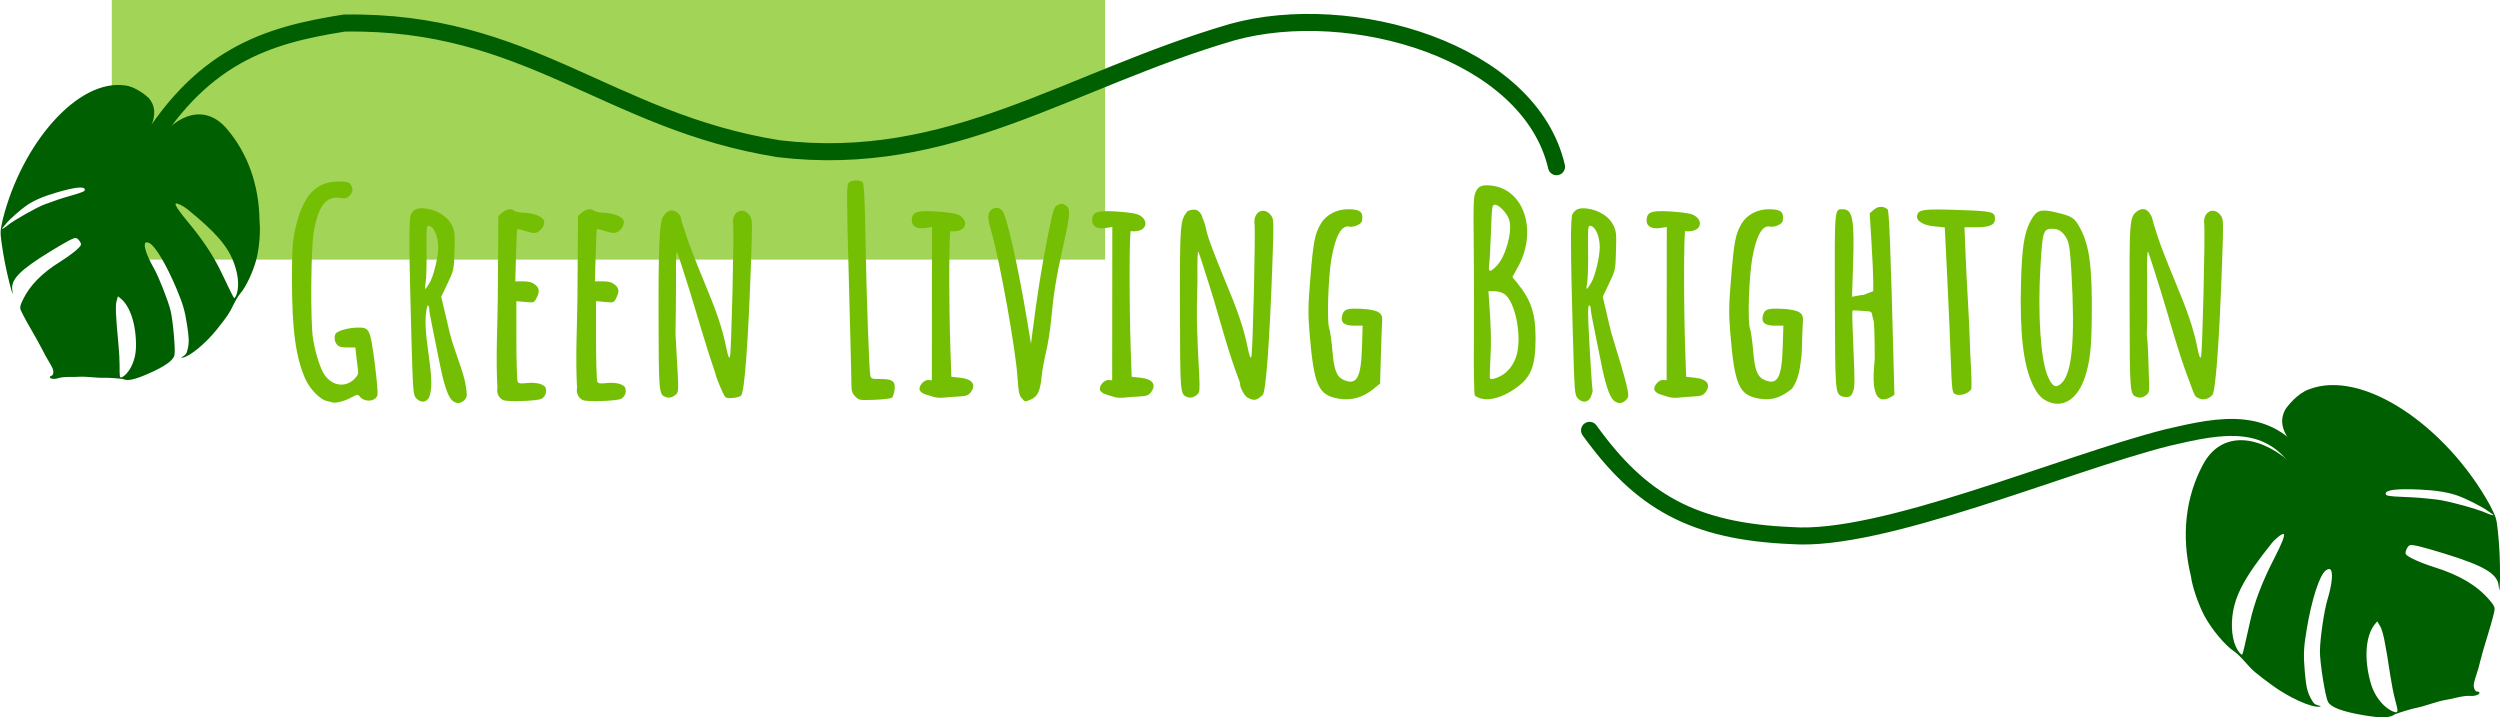 <?xml version="1.0" encoding="UTF-8" standalone="no"?>
<!-- Created with Inkscape (http://www.inkscape.org/) -->

<svg
   xmlns:dc="http://purl.org/dc/elements/1.1/"
   xmlns:cc="http://creativecommons.org/ns#"
   xmlns:rdf="http://www.w3.org/1999/02/22-rdf-syntax-ns#"
   xmlns:svg="http://www.w3.org/2000/svg"
   xmlns="http://www.w3.org/2000/svg"
   xmlns:sodipodi="http://sodipodi.sourceforge.net/DTD/sodipodi-0.dtd"
   xmlns:inkscape="http://www.inkscape.org/namespaces/inkscape"
   width="440.203mm"
   height="126.261mm"
   viewBox="0 0 440.203 126.261"
   version="1.1"
   id="svg8"
   inkscape:version="0.92.4 (f8dce91, 2019-08-02)"
   sodipodi:docname="logotest.svg">
  <defs
     id="defs2" />
  <sodipodi:namedview
     id="base"
     pagecolor="#ffffff"
     bordercolor="#666666"
     borderopacity="1.0"
     inkscape:pageopacity="0.0"
     inkscape:pageshadow="2"
     inkscape:zoom="0.22715805"
     inkscape:cx="1486.2065"
     inkscape:cy="188.3853"
     inkscape:document-units="mm"
     inkscape:current-layer="layer1"
     showgrid="false"
     inkscape:window-width="1533"
     inkscape:window-height="845"
     inkscape:window-x="67"
     inkscape:window-y="27"
     inkscape:window-maximized="1" />
  <g
     inkscape:label="Layer 1"
     inkscape:groupmode="layer"
     id="layer1"
     transform="translate(0,-170.739)">
    <flowRoot
       xml:space="preserve"
       id="flowRoot815"
       style="font-style:normal;font-weight:normal;font-size:40px;line-height:1.25;font-family:sans-serif;letter-spacing:0px;word-spacing:0px;fill:#74bf04;fill-opacity:0.667;stroke:none"
       transform="scale(0.265)"><flowRegion
         id="flowRegion817"
         style="fill:#74bf04;fill-opacity:0.667"><rect
           id="rect819"
           width="500"
           height="280"
           x="100"
           y="76.805"
           style="fill:#74bf04;fill-opacity:0.667" /></flowRegion><flowPara
         id="flowPara821"></flowPara></flowRoot>    <path
       style="fill:#74bf04;fill-opacity:1;stroke-width:0.265"
       d="m 330.105,233.906 c 0,-3.711 -0.099,-6.747 -0.219,-6.747 -0.501,-1.67 0.09,-1.528 -1.791,-1.674 -0.986,-0.092 -1.849,-0.112 -1.916,-0.044 -0.068,0.068 0.011,3.112 0.176,6.764 0.254,5.639 0.242,6.778 -0.079,7.545 -0.303,0.725 -0.524,0.902 -1.119,0.899 -0.408,-0.002 -0.872,-0.091 -1.032,-0.198 -0.959,-0.64 -0.993,-1.193 -1.043,-16.731 -0.053,-16.517 -0.085,-16.14 1.375,-16.14 1.774,0 2.098,1.721 1.835,9.756 l -0.185,5.662 0.841,-0.168 c 0.463,-0.092 1.005,-0.168 1.205,-0.168 l 1.685,-0.661 0.005,-1.72 c 0.003,-0.946 -0.137,-4.03 -0.31,-6.853 l -0.314,-5.133 0.745,-0.641 c 0.745,-0.641 1.68,-0.663 2.411,-0.056 0.267,0.222 0.536,7.167 1.051,27.102 l 0.143,5.556 c -4.903,3.498 -3.467,-5.391 -3.465,-6.35 z m 30.865,7.687 c -1.407,-0.506 -2.194,-1.322 -3.071,-3.183 -1.633,-3.466 -2.271,-9.009 -2.043,-17.733 0.168,-6.422 0.56,-8.948 1.72,-11.087 1.02,-1.881 1.717,-2.104 4.519,-1.44 2.783,0.659 3.213,0.947 4.205,2.813 1.622,3.053 2.106,6.772 2.022,15.535 -0.054,5.586 -0.321,7.958 -1.198,10.631 -1.199,3.657 -3.584,5.388 -6.153,4.464 z m 2.072,-3.426 c 1.831,-1.831 2.356,-7.779 1.704,-19.323 -0.227,-4.02 -0.383,-5.204 -0.79,-6.002 -0.633,-1.241 -1.443,-1.822 -2.538,-1.822 -1.64,0 -1.764,0.385 -2.131,6.615 -0.498,8.466 0.031,16.434 1.286,19.35 0.813,1.889 1.455,2.197 2.47,1.182 z m -304.532,3.423 c -0.146,-0.053 -0.599,-0.171 -1.008,-0.261 -1.163,-0.257 -2.942,-2.086 -3.724,-3.831 -1.707,-3.805 -2.37,-8.733 -2.37,-17.615 4.24e-4,-5.168 0.084,-6.473 0.552,-8.658 1.267,-5.907 3.566,-8.5 7.563,-8.527 1.492,-0.01 1.872,0.077 2.183,0.501 0.524,0.716 0.469,1.378 -0.167,2.014 -0.448,0.448 -0.743,0.513 -1.685,0.372 -2.399,-0.36 -3.73,1.317 -4.584,5.773 -0.537,2.806 -0.634,16.28 -0.137,19.135 0.449,2.579 1.269,5.135 1.994,6.215 1.344,2.002 3.692,2.34 5.273,0.758 0.624,-0.624 0.742,-0.929 0.633,-1.634 -0.074,-0.477 -0.208,-1.552 -0.297,-2.388 l -0.162,-1.521 h -1.395 c -1.016,0 -1.514,-0.132 -1.833,-0.484 -0.517,-0.571 -0.576,-1.723 -0.107,-2.095 0.591,-0.469 2.248,-0.889 3.633,-0.921 2.202,-0.05 2.31,0.164 3.092,6.121 0.367,2.795 0.593,5.377 0.502,5.737 -0.305,1.217 -2.345,1.355 -3.178,0.215 -0.257,-0.351 -0.441,-0.319 -1.477,0.255 -1.139,0.631 -2.749,1.04 -3.3,0.839 z m 21.065,-0.377 c -0.766,-0.766 -1.477,-2.977 -2.264,-7.042 -0.394,-2.037 -0.947,-4.776 -1.228,-6.085 -0.281,-1.31 -0.51,-2.649 -0.509,-2.977 0.001,-0.327 -0.125,-0.595 -0.28,-0.595 -1.356,4.273 1.594,12.453 0.313,16.073 -0.442,1.056 -1.501,1.176 -2.336,0.265 -0.52,-0.568 -0.559,-1.081 -0.841,-11.046 -0.426,-15.05 -0.443,-20.657 -0.066,-21.362 0.48,-0.897 1.213,-1.166 2.661,-0.973 1.985,0.263 3.814,1.43 4.517,2.883 0.53,1.094 0.575,1.524 0.485,4.575 -0.098,3.323 -0.114,3.399 -1.216,5.718 l -1.117,2.35 1.458,6.2 c 0.806,3.221 1.995,5.771 2.622,8.312 0.23,0.934 0.385,1.866 0.416,2.831 0,0.648 -0.814,1.372 -1.542,1.372 -0.316,0 -0.799,-0.224 -1.073,-0.499 z m -3.898,-20.734 c 0.69,-1.188 1.487,-4.521 1.485,-6.207 -0.003,-2.02 -0.814,-3.781 -1.74,-3.781 -0.319,0 -0.371,0.723 -0.318,4.432 0.035,2.437 -0.034,4.938 -0.153,5.556 -0.119,0.618 -0.151,1.124 -0.071,1.124 0.079,0 0.438,-0.506 0.797,-1.124 z m 208.421,20.734 c -0.766,-0.766 -1.477,-2.977 -2.264,-7.042 -0.394,-2.037 -0.947,-4.776 -1.228,-6.085 -0.281,-1.31 -0.51,-2.649 -0.509,-2.977 0.001,-0.327 -0.125,-0.595 -0.28,-0.595 -0.194,0 -0.23,1.098 -0.117,3.506 0.204,4.346 0.638,11.23 0.725,11.504 0.036,0.112 -0.097,0.591 -0.295,1.064 -0.442,1.056 -1.501,1.176 -2.336,0.265 -0.52,-0.568 -0.559,-1.081 -0.841,-11.046 -0.426,-15.05 -0.443,-20.657 -0.067,-21.362 0.48,-0.897 1.213,-1.166 2.661,-0.973 1.985,0.263 3.814,1.43 4.517,2.883 0.53,1.094 0.575,1.524 0.485,4.575 -0.098,3.323 -0.114,3.399 -1.216,5.718 l -1.117,2.35 1.458,6.2 c 0.99,3.372 2.94,9.247 3.039,11.142 0,0.648 -0.814,1.372 -1.542,1.372 -0.316,0 -0.799,-0.224 -1.073,-0.499 z m -3.898,-20.734 c 0.69,-1.188 1.487,-4.521 1.485,-6.207 -0.003,-2.02 -0.814,-3.781 -1.74,-3.781 -0.319,0 -0.37,0.723 -0.318,4.432 0.035,2.437 -0.034,4.938 -0.153,5.556 -0.119,0.618 -0.151,1.124 -0.071,1.124 0.079,0 0.438,-0.506 0.797,-1.124 z m -191.576,20.718 c -0.789,-0.34 -1.226,-1.248 -1.043,-2.164 -0.3,-5.759 0.037,-11.128 0.071,-15.808 l 0.1,-14.455 0.673,-0.595 c 0.719,-0.636 1.681,-0.776 2.144,-0.312 0.156,0.156 0.983,0.313 1.839,0.351 1.639,0.071 3.105,0.656 3.369,1.344 0.226,0.588 -0.311,1.612 -1.053,2.009 -0.534,0.286 -0.873,0.266 -2.111,-0.124 -0.811,-0.256 -1.508,-0.426 -1.55,-0.378 -0.042,0.048 -0.133,2.141 -0.202,4.651 l -0.126,4.564 h 1.38 c 0.996,0 1.575,0.153 2.078,0.548 0.801,0.63 0.873,1.255 0.276,2.41 -0.414,0.8 -0.45,0.813 -1.984,0.673 l -1.563,-0.142 0.004,6.92 c 0.002,3.806 0.11,7.087 0.239,7.291 0.174,0.275 0.578,0.33 1.561,0.214 1.665,-0.197 3.139,0.189 3.358,0.879 0.235,0.741 -0.076,1.529 -0.748,1.891 -0.722,0.389 -5.93,0.569 -6.712,0.232 z m 14.023,0 c -0.789,-0.34 -1.226,-1.248 -1.043,-2.164 -0.306,-5.527 0.037,-11.216 0.071,-15.808 l 0.1,-14.455 0.673,-0.595 c 0.719,-0.636 1.681,-0.776 2.144,-0.312 0.156,0.156 0.983,0.313 1.839,0.351 1.639,0.071 3.105,0.656 3.369,1.344 0.226,0.588 -0.311,1.612 -1.053,2.009 -0.534,0.286 -0.873,0.266 -2.111,-0.124 -0.811,-0.256 -1.508,-0.426 -1.55,-0.378 -0.042,0.048 -0.133,2.141 -0.202,4.651 l -0.126,4.564 h 1.381 c 0.996,0 1.575,0.153 2.078,0.548 0.801,0.63 0.873,1.255 0.276,2.41 -0.414,0.8 -0.45,0.813 -1.984,0.673 l -1.563,-0.142 0.004,6.92 c 0.002,3.806 0.11,7.087 0.239,7.291 0.174,0.275 0.578,0.33 1.561,0.214 1.665,-0.197 3.139,0.189 3.358,0.879 0.235,0.741 -0.076,1.529 -0.748,1.891 -0.722,0.389 -5.93,0.569 -6.712,0.232 z m 77.255,-0.345 c -0.443,-0.488 -0.572,-1.098 -0.712,-3.373 -0.31,-5.034 -3.1,-20.646 -4.657,-26.061 -0.659,-2.29 -0.67,-3.102 -0.049,-3.664 0.637,-0.576 1.445,-0.555 1.994,0.052 0.758,0.838 2.748,9.597 4.308,18.957 l 0.749,4.498 0.218,-1.72 c 0.823,-6.498 1.695,-11.999 2.661,-16.801 1.073,-5.333 1.148,-5.57 1.849,-5.908 0.626,-0.302 0.822,-0.292 1.378,0.072 0.895,0.586 0.85,1.357 -0.408,7.015 -1.251,5.624 -1.724,8.509 -2.129,12.976 -0.165,1.819 -0.575,4.438 -0.911,5.821 -0.336,1.382 -0.688,3.333 -0.782,4.334 -0.236,2.504 -0.711,3.533 -1.851,4.01 -1.151,0.481 -1.016,0.498 -1.657,-0.208 z m -29.3,-0.289 c -0.496,-0.496 -0.676,-0.95 -0.67,-1.683 0.005,-0.552 -0.198,-8.774 -0.452,-18.27 -0.429,-16.041 -0.431,-17.296 -0.025,-17.702 0.482,-0.482 1.903,-0.546 2.428,-0.111 0.254,0.211 0.378,2.648 0.511,10.005 0.183,10.142 0.642,23.054 0.855,24.08 0.113,0.543 0.274,0.595 1.82,0.595 2.129,0 2.648,0.41 2.444,1.931 -0.077,0.574 -0.271,1.175 -0.432,1.335 -0.161,0.161 -1.531,0.338 -3.046,0.394 -2.667,0.099 -2.775,0.081 -3.433,-0.577 z m 85.021,0.358 c -3.506,-0.609 -4.282,-2.388 -5.034,-11.536 -0.286,-3.478 -0.267,-4.738 0.144,-9.771 0.523,-6.394 0.769,-7.659 1.848,-9.501 0.892,-1.521 2.758,-2.525 4.704,-2.529 1.97,-0.004 2.597,0.343 2.597,1.439 0,0.768 -0.14,0.998 -0.822,1.351 -0.46,0.238 -1.094,0.357 -1.439,0.27 -1.374,-0.345 -2.46,1.574 -3.173,5.605 -0.564,3.192 -0.829,11.081 -0.412,12.26 0.175,0.495 0.431,2.25 0.568,3.901 0.295,3.555 0.745,4.706 2.054,5.253 2.266,0.947 2.997,-0.411 3.164,-5.873 l 0.113,-3.704 h -1.504 c -1.72,0 -2.4,-0.551 -2.12,-1.72 0.283,-1.181 0.835,-1.384 3.397,-1.247 2.885,0.154 3.787,0.664 3.668,2.073 -0.042,0.491 -0.142,3.186 -0.223,5.989 l -0.147,5.095 -1.121,0.918 c -1.915,1.569 -3.945,2.128 -6.265,1.725 z m 25.193,0.002 c -0.492,-0.119 -1.001,-0.377 -1.131,-0.573 -0.132,-0.198 -0.205,-4.473 -0.164,-9.618 0.04,-5.093 0.028,-12.832 -0.027,-17.198 -0.085,-6.755 -0.038,-8.084 0.313,-8.92 0.477,-1.135 1.194,-1.417 2.981,-1.172 5.693,0.78 7.96,8.118 4.448,14.398 l -0.937,1.676 0.903,1.111 c 2.408,2.963 3.192,5.355 3.183,9.72 -0.01,4.987 -0.839,6.968 -3.733,8.913 -2.163,1.454 -4.248,2.048 -5.836,1.664 z m 3.403,-3.971 c 1.285,-0.656 2.317,-1.981 2.805,-3.604 1.015,-3.373 -0.22,-9.584 -2.158,-10.854 -0.402,-0.263 -1.192,-0.482 -1.757,-0.485 l -1.027,-0.007 0.139,1.984 c 0.338,4.829 0.382,6.955 0.206,10.01 -0.104,1.795 -0.139,3.313 -0.078,3.373 0.233,0.233 0.877,0.09 1.869,-0.417 z m -0.642,-19.447 c 1.558,-1.652 2.743,-5.972 2.189,-7.978 -0.32,-1.16 -1.786,-2.74 -2.542,-2.74 -0.495,0 -0.532,0.251 -0.687,4.696 -0.09,2.583 -0.237,5.202 -0.325,5.821 -0.202,1.412 0.17,1.467 1.365,0.201 z m 46.129,23.416 c -3.506,-0.609 -4.282,-2.388 -5.034,-11.536 -0.286,-3.478 -0.267,-4.738 0.144,-9.771 0.523,-6.394 0.769,-7.659 1.848,-9.501 0.892,-1.521 2.758,-2.525 4.704,-2.529 1.97,-0.004 2.597,0.343 2.597,1.439 0,0.768 -0.14,0.998 -0.822,1.351 -0.46,0.238 -1.094,0.357 -1.439,0.27 -1.374,-0.345 -2.46,1.574 -3.173,5.605 -0.564,3.192 -0.829,11.081 -0.412,12.26 0.175,0.495 0.431,2.25 0.568,3.901 0.295,3.555 0.745,4.706 2.054,5.253 2.266,0.947 2.997,-0.411 3.164,-5.873 l 0.113,-3.704 h -1.504 c -1.72,0 -2.4,-0.551 -2.119,-1.72 0.283,-1.181 0.835,-1.384 3.397,-1.247 2.885,0.154 3.787,0.664 3.668,2.073 -0.042,0.491 -0.142,3.186 -0.223,5.989 -0.351,2.882 -0.511,4.162 -1.666,5.964 -1.915,1.569 -3.547,2.178 -5.867,1.775 z m -192.508,-0.286 c -1.2,-0.446 -1.216,-0.636 -1.242,-15.445 -0.027,-15.037 0.393,-15.849 1.034,-16.633 0.641,-0.785 1.072,-0.768 1.499,-0.734 0.426,0.034 1.342,0.63 1.408,1.237 0.03,0.279 0.121,0.685 0.203,0.904 0.082,0.218 0.475,1.409 0.874,2.646 0.399,1.237 1.67,4.511 2.824,7.276 2.413,5.78 3.361,8.566 4.043,11.873 0.371,1.801 0.533,2.215 0.695,1.778 0.242,-0.655 0.746,-21.878 0.555,-23.376 -0.272,-2.128 1.685,-3.133 2.905,-1.492 0.496,0.667 0.503,0.952 0.223,8.864 -0.478,13.489 -1.125,22.199 -1.693,22.767 0,0 -0.155,-0.986 0,0 0,0.413 -2.238,0.734 -2.749,0.409 -0.483,-0.307 -2.438,-5.628 -1.631,-3.644 -2.14,-6.281 -3.291,-10.597 -4.777,-15.327 -1.043,-3.347 -2.009,-6.324 -2.147,-6.615 -0.165,-0.348 -0.227,1.341 -0.181,4.938 -0.056,6.175 -0.022,5.511 -0.098,9.451 0.146,3.214 0.311,5.31 0.395,7.072 0.135,2.83 0.099,3.25 -0.306,3.598 -0.665,0.571 -1.176,0.698 -1.831,0.454 z m 47.145,-0.021 c -0.437,-0.149 -1.079,-0.35 -1.428,-0.446 -0.349,-0.096 -0.762,-0.379 -0.919,-0.629 -0.403,-0.642 0.602,-1.943 1.458,-1.887 l 0.624,0.041 0.014,-13.491 0.014,-13.491 -1.156,0.173 c -1.586,0.238 -2.508,-0.351 -2.393,-1.528 0.127,-1.303 0.906,-1.57 4.055,-1.39 1.458,0.084 3.096,0.275 3.641,0.425 2.066,0.57 2.3,2.637 0.34,3.005 -0.523,0.098 -1.068,0.106 -1.212,0.018 -0.289,-0.179 -0.307,12.896 -0.029,20.905 l 0.165,4.763 1.569,0.169 c 2.174,0.233 2.876,1.27 1.778,2.626 -0.393,0.485 -0.796,0.619 -2.051,0.677 -0.859,0.04 -2.037,0.131 -2.62,0.202 -0.582,0.071 -1.416,0.007 -1.852,-0.142 z m 31.75,0 c -0.437,-0.149 -1.079,-0.35 -1.428,-0.446 -0.349,-0.096 -0.762,-0.379 -0.919,-0.629 -0.403,-0.642 0.602,-1.943 1.458,-1.887 l 0.624,0.041 0.014,-13.491 0.014,-13.491 -1.156,0.173 c -1.586,0.238 -2.508,-0.351 -2.393,-1.528 0.127,-1.303 0.906,-1.57 4.055,-1.39 1.458,0.084 3.096,0.275 3.641,0.425 2.066,0.57 2.3,2.637 0.34,3.005 -0.523,0.098 -1.068,0.106 -1.212,0.018 -0.289,-0.179 -0.307,12.896 -0.029,20.905 l 0.165,4.763 1.569,0.169 c 2.174,0.233 2.876,1.27 1.778,2.626 -0.393,0.485 -0.796,0.619 -2.051,0.677 -0.859,0.04 -2.037,0.131 -2.62,0.202 -0.582,0.071 -1.416,0.007 -1.852,-0.142 z m 12.916,0.02 c -1.2,-0.446 -1.216,-0.636 -1.242,-15.445 -0.027,-15.037 0.021,-15.666 1.304,-17.235 0.61,-1.339 -0.328,0.881 0,0 1.932,-0.972 2.589,0.662 2.637,1.105 0.674,1.46 0.593,2.118 1.076,3.549 0.399,1.237 1.67,4.511 2.824,7.276 2.413,5.78 3.361,8.566 4.043,11.873 0.371,1.801 0.533,2.215 0.695,1.778 0.242,-0.655 0.746,-21.878 0.555,-23.376 -0.272,-2.128 1.685,-3.133 2.905,-1.492 0.496,0.667 0.503,0.952 0.223,8.864 -0.478,13.489 -1.125,22.199 -1.693,22.767 -0.948,0.817 -1.392,1.189 -2.749,0.409 -0.483,-0.307 -1.374,-1.917 -1.223,-2.494 -2.342,-6.142 -3.57,-11.348 -5.185,-16.477 -1.043,-3.347 -2.009,-6.324 -2.147,-6.615 -0.165,-0.348 -0.227,1.341 -0.181,4.938 -0.216,7.256 -0.067,9.337 0.296,16.523 0.135,2.83 0.099,3.25 -0.306,3.598 -0.665,0.571 -1.176,0.698 -1.831,0.454 z m 84.716,-0.02 c -0.437,-0.149 -1.079,-0.35 -1.428,-0.446 -0.349,-0.096 -0.762,-0.379 -0.919,-0.629 -0.403,-0.642 0.602,-1.943 1.458,-1.887 l 0.624,0.041 0.014,-13.491 0.014,-13.491 -1.156,0.173 c -1.586,0.238 -2.508,-0.351 -2.393,-1.528 0.127,-1.303 0.906,-1.57 4.055,-1.39 1.458,0.084 3.096,0.275 3.641,0.425 2.066,0.57 2.3,2.637 0.34,3.005 -0.523,0.098 -1.068,0.106 -1.212,0.018 -0.289,-0.179 -0.307,12.896 -0.029,20.905 l 0.165,4.763 1.569,0.169 c 2.174,0.233 2.876,1.27 1.778,2.626 -0.393,0.485 -0.796,0.619 -2.051,0.677 -0.859,0.04 -2.037,0.131 -2.62,0.202 -0.582,0.071 -1.416,0.007 -1.852,-0.142 z m 82.501,0.02 c -1.2,-0.446 -1.216,-0.636 -1.242,-15.445 -0.027,-15.037 -0.091,-16.249 1.304,-17.235 1.394,-0.987 2.209,0.052 2.637,1.105 0.285,1.174 0.686,2.341 1.076,3.549 0.399,1.237 1.67,4.511 2.824,7.276 2.413,5.78 3.361,8.566 4.043,11.873 0.371,1.801 0.533,2.215 0.695,1.778 0.242,-0.655 0.746,-21.878 0.555,-23.376 -0.272,-2.128 1.685,-3.133 2.905,-1.492 0.496,0.667 0.503,0.952 0.223,8.864 -0.478,13.489 -1.125,22.199 -1.693,22.767 -0.989,1.037 -1.981,0.838 -2.749,0.409 -0.483,-0.307 -0.838,-1.639 -1.173,-2.494 -2.104,-5.365 -3.814,-11.954 -5.235,-16.477 -1.043,-3.347 -2.009,-6.324 -2.147,-6.615 -0.165,-0.348 -0.227,1.341 -0.181,4.938 -0.056,6.175 0.119,5.678 -0.063,9.534 0.278,2.163 0.275,5.226 0.359,6.988 0.135,2.83 0.099,3.25 -0.306,3.598 -0.665,0.571 -1.176,0.698 -1.831,0.454 z m -32.122,-0.584 c -0.349,-0.267 -0.45,-1.226 -0.592,-5.614 -0.094,-2.91 -0.375,-9.424 -0.623,-14.475 l -0.452,-9.183 -1.851,-0.182 c -1.978,-0.195 -3.201,-0.959 -3.022,-1.887 0.209,-1.083 1.096,-1.207 7.178,-1 6.163,0.21 6.531,0.3 6.531,1.596 0,1.042 -0.922,1.451 -3.269,1.451 h -2.093 l 0.185,4.696 c 0.102,2.583 0.294,6.363 0.427,8.401 0.133,2.037 0.322,6.332 0.42,9.543 0,0 0.271,3.91 0.178,5.839 -0.586,0.962 -2.289,1.334 -3.015,0.815 z"
       id="path896"
       inkscape:connector-curvature="0"
       sodipodi:nodetypes="cccccccccsccccccsccccccccccccccccccssccccscscccssscscccscccscccccsscccsscccccccscsccccsscsccccccscccccccccccccsccccscsscccccccccccccscsccccccscccccccccccccccscsccccccscccccssccscscccscsscccccsccsssccccccscccsccscccccscscccccccsccsccsccccccccccccccccssccccssccsccscccccscccccccszzccscssccsccccccccsccccccccccccccccscccccccccsccccccccccscccccccccccccsccccsccccccccccccccccccccccccccccccccczccccccccccacccccccccccccccssccccccc" />
    <flowRoot
       xml:space="preserve"
       id="flowRoot888"
       style="font-style:normal;font-weight:normal;font-size:40px;line-height:1.25;font-family:sans-serif;letter-spacing:0px;word-spacing:0px;fill:#74bf04;fill-opacity:0.667;stroke:none"
       transform="scale(0.265)"><flowRegion
         id="flowRegion890"
         style="fill:#74bf04;fill-opacity:0.667"><rect
           id="rect892"
           width="660"
           height="525.714"
           x="74.286"
           y="291.091"
           style="fill:#74bf04;fill-opacity:0.667" /></flowRegion><flowPara
         id="flowPara894"></flowPara></flowRoot>    <g
       id="layer1-1"
       transform="matrix(3.674,0,0,3.674,386.373,-801.342)">
      <path
         style="fill:#005f00;fill-opacity:1;stroke-width:0.053"
         d="m 13.659,297.763 c -0.016,-0.022 -0.057,-0.038 -0.091,-0.035 -0.117,0.01 -0.203,-0.188 -0.167,-0.386 0.02,-0.109 0.079,-0.316 0.131,-0.46 0.053,-0.144 0.127,-0.406 0.165,-0.582 0.038,-0.176 0.213,-0.782 0.388,-1.348 0.175,-0.566 0.315,-1.097 0.31,-1.181 -0.006,-0.119 -0.062,-0.216 -0.258,-0.443 -0.595,-0.69 -1.426,-1.183 -2.637,-1.563 -0.663,-0.208 -1.258,-0.478 -1.359,-0.616 -0.063,-0.086 0.073,-0.397 0.19,-0.436 0.122,-0.041 0.569,0.068 1.663,0.404 1.909,0.587 2.548,0.969 2.593,1.55 0.03,0.382 0.059,0.185 0.065,-0.433 0.007,-0.775 -0.029,-1.53 -0.11,-2.263 -0.06,-0.547 -0.08,-0.609 -0.383,-1.195 -2.081,-3.766 -6.092,-6.531 -8.666,-5.532 -0.527,0.183 -1.001,0.767 -1.132,0.966 -0.47,0.865 0.277,1.543 0.676,2.102 0.265,0.365 0.318,0.533 0.196,0.623 -0.16,0.117 -0.358,0.048 -0.668,-0.233 -1.598,-1.351 -3.33,-1.43 -4.163,0.177 -0.815,1.529 -1.04,3.377 -0.563,5.322 0.077,0.3 -0.022,-0.173 0,0 0.065,0.503 0.349,1.335 0.649,1.902 0.332,0.627 0.997,1.421 1.42,1.697 0.112,0.073 0.353,0.306 0.536,0.518 0.334,0.388 0.494,0.525 1.273,1.098 0.807,0.593 1.897,1.089 2.279,1.037 0.101,-0.014 0.092,-0.022 -0.071,-0.068 -0.162,-0.045 -0.205,-0.085 -0.329,-0.309 -0.175,-0.312 -0.239,-0.588 -0.299,-1.282 -0.072,-0.842 -0.058,-1.166 0.095,-2.077 0.238,-1.417 0.616,-2.581 0.907,-2.793 0.085,-0.062 0.169,-0.085 0.212,-0.058 0.154,0.1 0.1,0.7 -0.133,1.469 -0.155,0.511 -0.348,1.834 -0.357,2.44 -0.008,0.545 0.251,2.182 0.387,2.443 0.138,0.266 0.693,0.474 1.726,0.647 0.817,0.137 1.23,0.129 1.443,-0.027 0.08,-0.058 0.923,-0.314 1.14,-0.345 0.081,-0.012 0.348,-0.088 0.592,-0.169 0.244,-0.081 0.565,-0.167 0.713,-0.191 0.148,-0.024 0.426,-0.083 0.619,-0.131 0.193,-0.048 0.46,-0.078 0.593,-0.066 0.229,0.021 0.489,-0.085 0.424,-0.172 z m -4.005,0.961 c -0.398,-0.09 -0.972,-0.602 -1.202,-1.418 -0.329,-1.166 -0.244,-2.276 0.216,-2.823 l 0.101,-0.121 0.136,0.23 c 0.137,0.231 0.253,0.79 0.487,2.35 0.056,0.374 0.154,0.877 0.218,1.119 0.163,0.618 0.165,0.646 0.044,0.663 -0.056,0.009 0.07,0.016 0,0 z m 4.285,-9.576 c -0.403,-0.182 -1.842,-0.57 -2.312,-0.622 -0.737,-0.083 -0.951,-0.099 -1.591,-0.126 -0.73,-0.03 -0.855,-0.052 -0.862,-0.152 -0.014,-0.184 0.503,-0.25 1.596,-0.203 0.805,0.035 1.399,0.129 1.863,0.297 0.425,0.154 1.18,0.537 1.429,0.725 0.064,0.048 0.158,0.114 0.209,0.145 0.179,0.111 -0.037,0.07 -0.332,-0.063 z m -11.768,6.723 c -0.295,-0.352 -0.426,-1.01 -0.346,-1.743 0.108,-0.992 0.589,-1.888 1.874,-3.495 0.197,-0.246 0.507,-0.487 0.585,-0.455 0.079,0.032 -0.084,0.454 -0.441,1.144 -0.589,1.139 -0.969,2.136 -1.179,3.098 -0.242,1.104 -0.341,1.515 -0.369,1.538 -0.017,0.014 -0.073,-0.025 -0.124,-0.087 z"
         id="path3724"
         inkscape:connector-curvature="0" />
    </g>
    <g
       id="layer1-9"
       transform="matrix(5.584,-0.605,0.605,5.584,-169.721,-1431.134)">
      <path
         style="fill:#005f00;fill-opacity:1;stroke-width:0.03"
         d="m -0.394,298.707 c 0.007,-0.014 0.028,-0.026 0.047,-0.026 0.064,-0.003 0.096,-0.121 0.062,-0.231 -0.019,-0.06 -0.066,-0.174 -0.105,-0.252 -0.039,-0.078 -0.099,-0.222 -0.133,-0.319 -0.034,-0.097 -0.173,-0.429 -0.31,-0.738 -0.137,-0.309 -0.252,-0.601 -0.255,-0.649 -0.006,-0.068 0.018,-0.127 0.106,-0.27 0.27,-0.434 0.683,-0.773 1.309,-1.074 0.343,-0.165 0.644,-0.36 0.689,-0.446 0.028,-0.053 -0.069,-0.22 -0.135,-0.234 -0.069,-0.015 -0.303,0.079 -0.869,0.347 -0.988,0.469 -1.305,0.731 -1.286,1.064 0.012,0.219 -0.018,0.109 -0.067,-0.241 -0.061,-0.44 -0.098,-0.871 -0.109,-1.293 -0.008,-0.315 -0.002,-0.351 0.118,-0.706 0.845,-2.286 2.808,-4.141 4.273,-3.756 0.298,0.067 0.598,0.365 0.684,0.468 0.318,0.458 -0.035,0.896 -0.209,1.242 -0.116,0.226 -0.132,0.326 -0.06,0.368 0.095,0.055 0.197,0.002 0.344,-0.18 0.763,-0.88 1.693,-1.048 2.263,-0.194 0.554,0.811 0.813,1.845 0.7,2.983 -0.019,0.176 -7.39e-4,-0.1 0,0 0.002,0.29 -0.089,0.783 -0.21,1.126 -0.133,0.38 -0.433,0.878 -0.641,1.065 -0.055,0.05 -0.168,0.199 -0.251,0.332 -0.152,0.244 -0.228,0.333 -0.606,0.714 -0.392,0.394 -0.944,0.753 -1.155,0.751 -0.055,-9.9e-4 -0.051,-0.006 0.034,-0.043 0.084,-0.037 0.104,-0.063 0.155,-0.199 0.071,-0.19 0.085,-0.351 0.066,-0.749 -0.023,-0.483 -0.055,-0.666 -0.206,-1.173 -0.234,-0.788 -0.525,-1.422 -0.698,-1.522 -0.051,-0.029 -0.098,-0.036 -0.119,-0.018 -0.076,0.068 -0.002,0.405 0.181,0.825 0.121,0.279 0.324,1.017 0.374,1.361 0.044,0.309 0.026,1.257 -0.028,1.415 -0.055,0.161 -0.34,0.319 -0.885,0.49 -0.431,0.135 -0.655,0.16 -0.782,0.087 -0.047,-0.027 -0.522,-0.113 -0.642,-0.115 -0.045,-0.001 -0.195,-0.025 -0.333,-0.054 -0.138,-0.029 -0.318,-0.055 -0.399,-0.058 -0.082,-0.003 -0.236,-0.017 -0.344,-0.031 -0.108,-0.014 -0.254,-0.011 -0.326,0.005 -0.122,0.028 -0.27,-0.013 -0.242,-0.068 z m 2.236,0.262 c 0.208,-0.079 0.481,-0.411 0.544,-0.891 0.091,-0.686 -0.037,-1.31 -0.326,-1.588 l -0.064,-0.061 -0.057,0.14 c -0.057,0.141 -0.078,0.467 -0.089,1.369 -0.003,0.216 -0.018,0.509 -0.035,0.651 -0.042,0.362 -0.041,0.379 0.026,0.38 0.031,10e-4 -0.036,0.014 0,0 z m -3.027,-5.135 c 0.204,-0.132 0.953,-0.454 1.204,-0.517 0.392,-0.099 0.507,-0.124 0.851,-0.184 0.392,-0.069 0.458,-0.09 0.455,-0.147 -0.006,-0.106 -0.29,-0.106 -0.878,-0.002 -0.433,0.076 -0.746,0.172 -0.985,0.301 -0.218,0.117 -0.598,0.388 -0.718,0.513 -0.031,0.032 -0.077,0.076 -0.102,0.097 -0.089,0.076 0.025,0.037 0.174,-0.059 z m 6.859,2.985 c 0.133,-0.221 0.155,-0.604 0.057,-1.014 -0.132,-0.556 -0.458,-1.031 -1.272,-1.853 -0.124,-0.126 -0.31,-0.24 -0.35,-0.217 -0.04,0.024 0.079,0.252 0.323,0.618 0.403,0.605 0.682,1.145 0.867,1.676 0.213,0.61 0.297,0.836 0.314,0.847 0.01,0.007 0.038,-0.019 0.061,-0.058 z"
         id="path3724-3"
         inkscape:connector-curvature="0" />
    </g>
    <path
       style="fill:none;stroke:#005f00;stroke-width:3;stroke-linecap:round;stroke-linejoin:miter;stroke-miterlimit:4;stroke-dasharray:none;stroke-opacity:1"
       d="M 24.697,198.675 C 35.041,180.406 47.141,176.943 60.586,174.803 c 32.404,-0.568 46.405,17.314 76.518,22.121 30.328,3.608 50.876,-12.074 79.874,-20.526 20.865,-5.777 52.379,3.326 57.099,23.696"
       id="path1028"
       inkscape:connector-curvature="0"
       sodipodi:nodetypes="ccccc" />
    <path
       style="fill:#74bf04;fill-opacity:0;stroke:#005f00;stroke-width:3;stroke-linecap:round;stroke-linejoin:miter;stroke-miterlimit:4;stroke-dasharray:none;stroke-opacity:1"
       d="m 405.801,253.675 c -5.644,-10.103 -14.819,-8.066 -24.085,-5.907 -18.395,4.631 -50.285,18.463 -66.265,17.278 -17.452,-0.737 -26.576,-6.047 -35.56,-18.529"
       id="path1032"
       inkscape:connector-curvature="0"
       sodipodi:nodetypes="cccc" />
    <g
       id="layer1-7"
       transform="matrix(2.069,0,0,2.069,245.258,-518.806)" />
  </g>
</svg>
